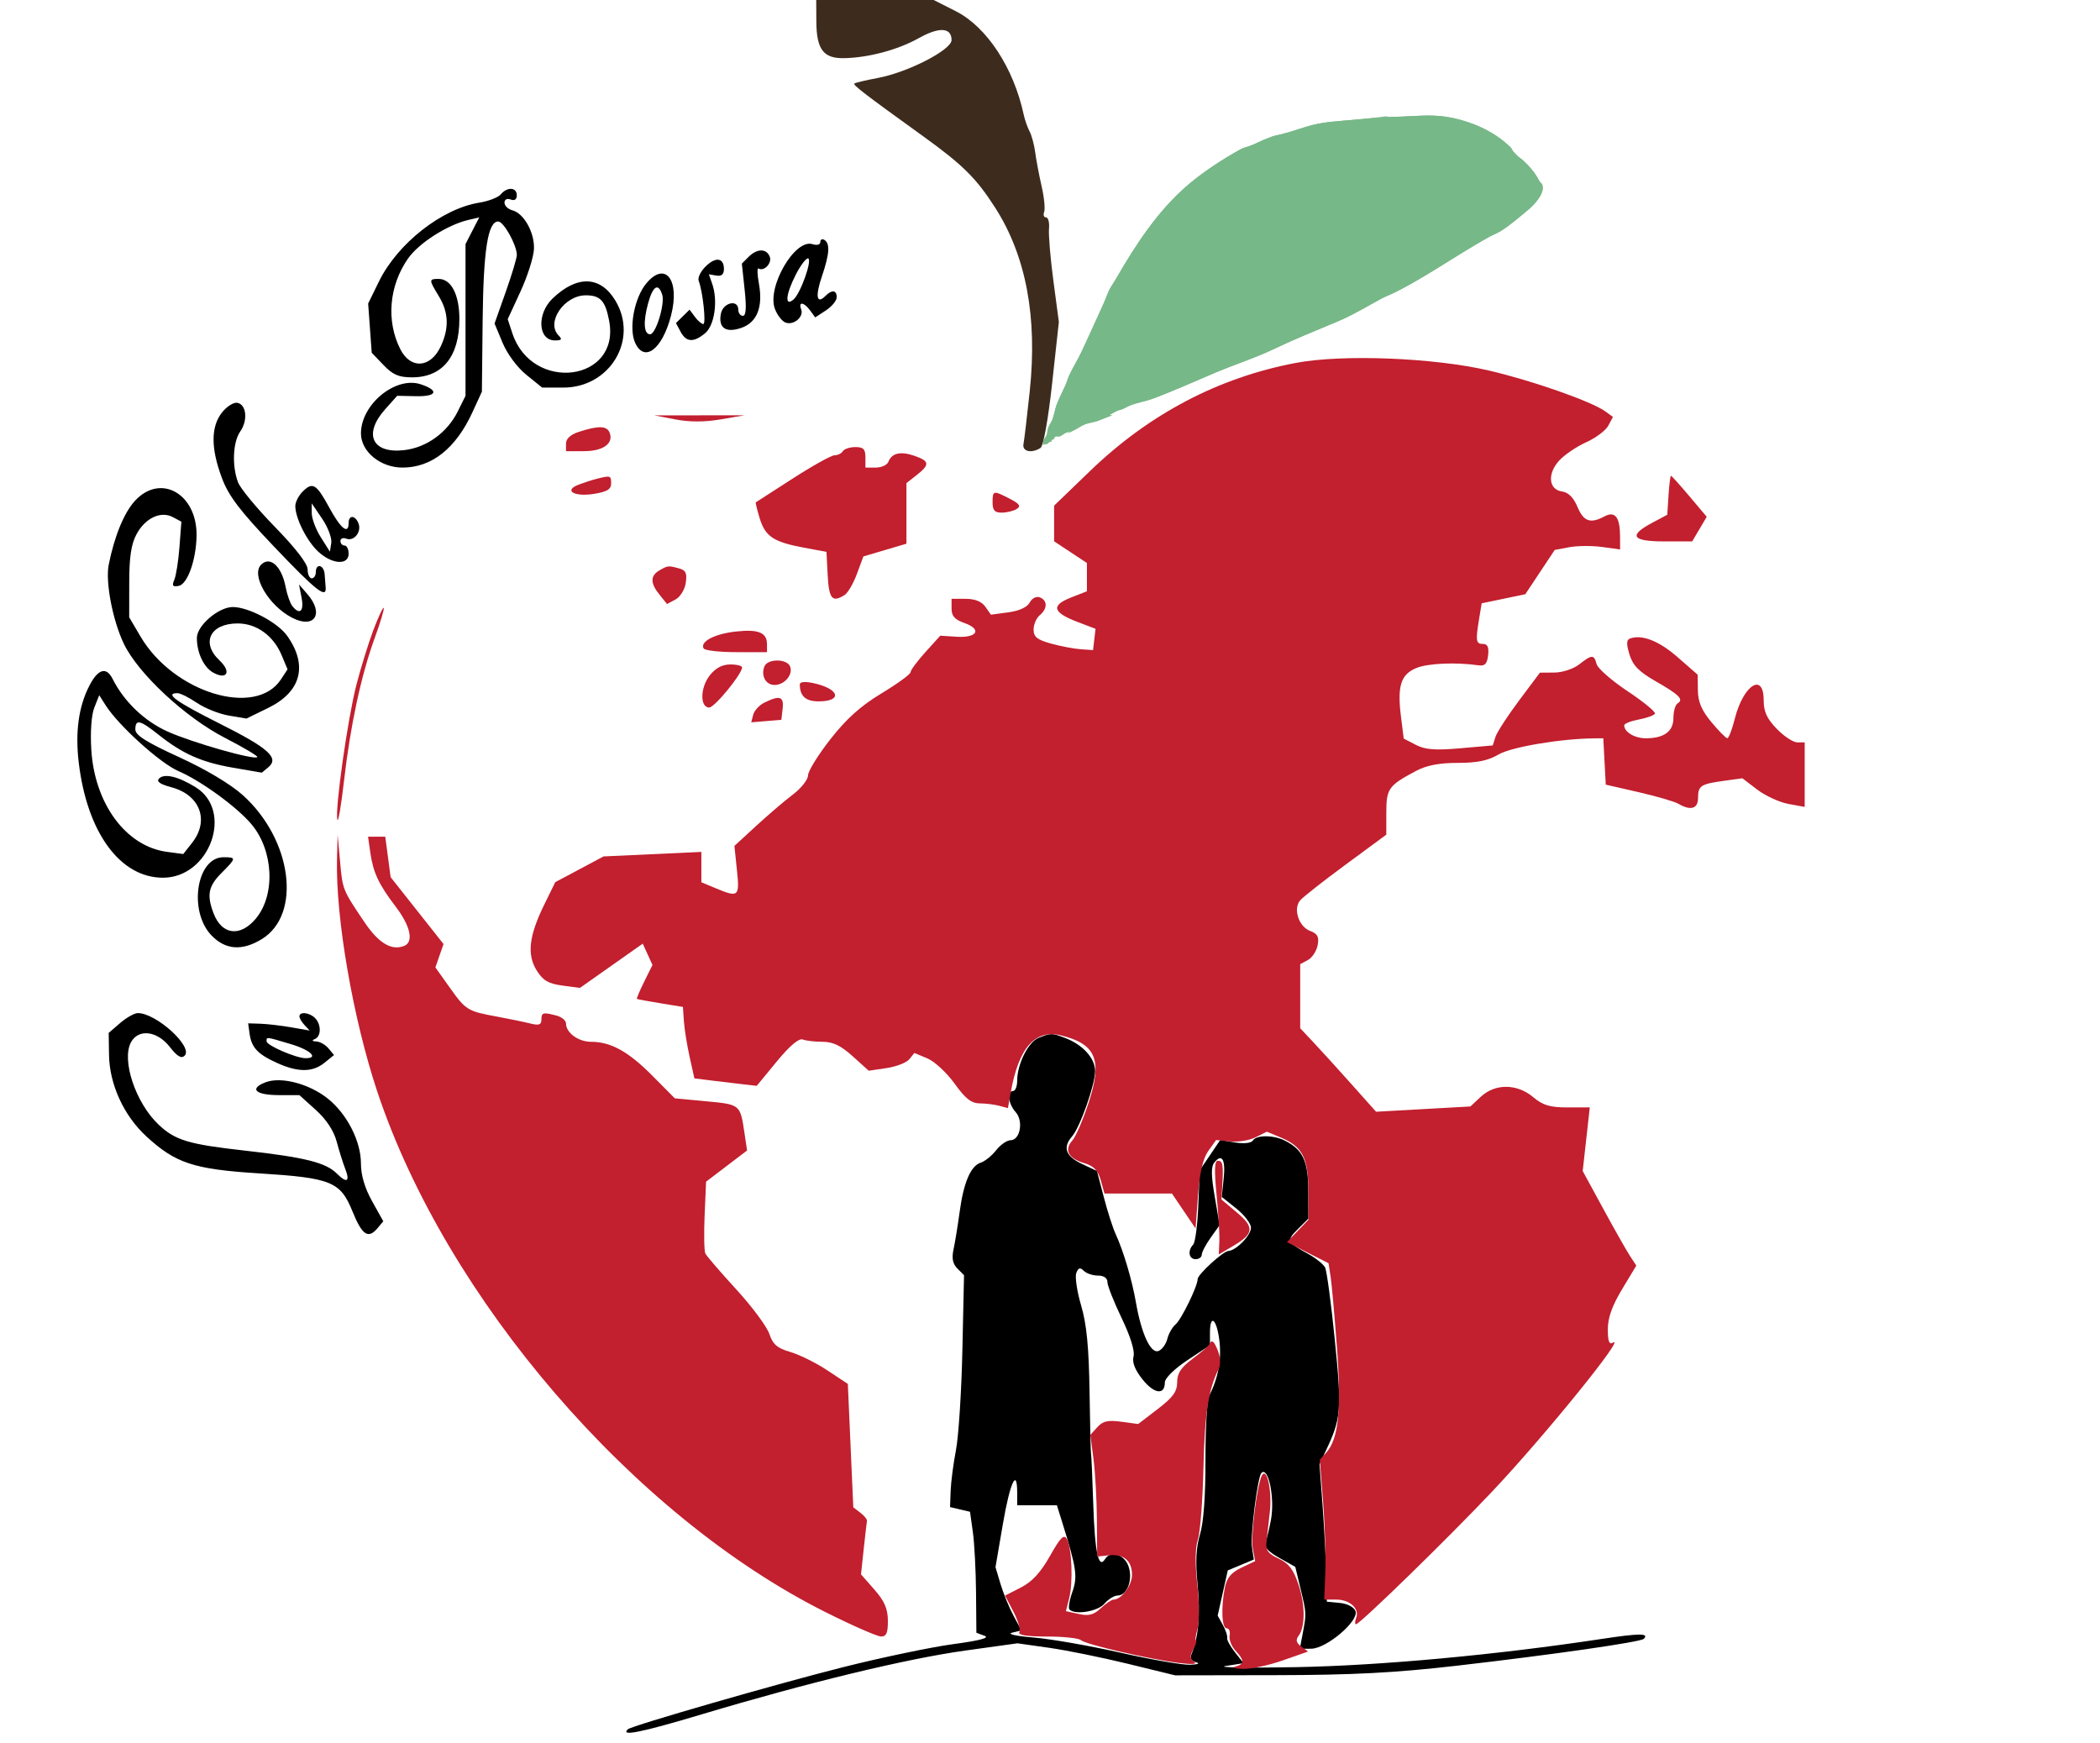<?xml version="1.0" encoding="UTF-8" standalone="no"?>
<svg
   width="512"
   height="425"
   viewBox="0 0 512 425"
   version="1.1"
   id="svg24"
   sodipodi:docname="hero.svg"
   inkscape:version="1.2 (dc2aedaf03, 2022-05-15)"
   xmlns:inkscape="http://www.inkscape.org/namespaces/inkscape"
   xmlns:sodipodi="http://sodipodi.sourceforge.net/DTD/sodipodi-0.dtd"
   xmlns="http://www.w3.org/2000/svg"
   xmlns:svg="http://www.w3.org/2000/svg">
  <defs
     id="defs28" />
  <sodipodi:namedview
     id="namedview26"
     pagecolor="#ffffff"
     bordercolor="#000000"
     borderopacity="0.25"
     inkscape:showpageshadow="2"
     inkscape:pageopacity="0.0"
     inkscape:pagecheckerboard="0"
     inkscape:deskcolor="#d1d1d1"
     showgrid="false"
     inkscape:zoom="0.97529412"
     inkscape:cx="166.61641"
     inkscape:cy="145.5971"
     inkscape:window-width="1920"
     inkscape:window-height="1009"
     inkscape:window-x="1796"
     inkscape:window-y="-8"
     inkscape:window-maximized="1"
     inkscape:current-layer="svg24" />
  <path
     d="M 199.032 5.250 C 199.073 12.021, 200.739 14.254, 205.697 14.182 C 211.650 14.095, 218.939 12.150, 224.029 9.289 C 228.977 6.507, 232 6.687, 232 9.764 C 232 12.156, 221.385 17.623, 214.076 18.996 C 211.093 19.556, 208.493 20.174, 208.298 20.369 C 207.929 20.738, 210.774 22.919, 225 33.171 C 234.770 40.212, 238.030 43.445, 242.663 50.687 C 250.161 62.408, 252.969 77.347, 251.062 95.368 C 250.414 101.490, 249.727 107.287, 249.535 108.250 C 249.171 110.083, 251.480 110.618, 253.689 109.213 C 254.386 108.770, 255.557 102.259, 256.520 93.479 L 258.162 78.500 256.831 68.500 C 256.099 63, 255.614 57.263, 255.754 55.750 C 255.893 54.237, 255.570 53, 255.035 53 C 254.500 53, 254.293 52.401, 254.574 51.669 C 254.854 50.937, 254.578 48.125, 253.958 45.419 C 253.339 42.714, 252.635 38.989, 252.393 37.141 C 252.152 35.294, 251.536 33.001, 251.025 32.046 C 250.513 31.091, 249.863 29.227, 249.579 27.905 C 247.142 16.552, 240.580 6.553, 233.071 2.750 L 227.641 -0 213.321 -0 L 199 0 199.032 5.250"
     stroke="none"
     fill="#3d2c1e"
     fill-rule="evenodd"
     id="path16" />
  <path
     d="M 122.104 47.375 C 121.476 48.132, 119.129 49.043, 116.889 49.402 C 107.745 50.864, 96.932 59.352, 92.392 68.631 L 89.760 74.010 90.194 80.006 L 90.628 86.002 93.501 89.001 C 95.776 91.376, 97.225 92, 100.465 92 C 107.887 92, 112 86.927, 112 77.772 C 112 71.846, 110.010 68, 106.943 68 C 104.533 68, 104.535 68.189, 106.996 72.226 C 109.400 76.169, 109.539 80.062, 107.433 84.500 C 104.937 89.761, 100.096 90.070, 97.597 85.129 C 94.125 78.265, 94.843 69.720, 99.449 63.073 C 102.061 59.305, 109.030 54.834, 114.173 53.627 L 116.847 53 115.173 56.250 L 113.500 59.500 113.500 78 L 113.500 96.500 111.609 100.306 C 109.032 105.496, 103.982 109.135, 98.502 109.753 C 90.710 110.631, 88.504 105.825, 93.919 99.766 L 96.837 96.500 101.451 96.597 C 106.528 96.703, 107.121 95.207, 102.600 93.700 C 96.457 91.652, 88.012 98.572, 88.004 105.661 C 87.998 110.095, 92.739 114, 98.126 114 C 105.247 114, 111.122 109.352, 115.191 100.500 L 117.489 95.500 117.671 78.239 C 117.852 60.973, 118.944 54, 121.464 54 C 122.802 54, 125.992 59.720, 126.010 62.151 C 126.015 62.893, 124.795 66.960, 123.299 71.188 L 120.578 78.876 122.539 83.583 C 123.671 86.300, 126.125 89.604, 128.343 91.395 L 132.186 94.500 137.343 94.500 C 148.760 94.500, 155.775 82.704, 149.996 73.225 C 146.347 67.240, 140.710 67.065, 134.750 72.751 C 130.803 76.516, 131.155 83, 135.307 83 C 136.935 83, 137.133 82.733, 136.200 81.800 C 133.038 78.638, 137.530 72, 142.832 72 C 146.385 72, 147.605 73.343, 148.525 78.267 C 151.291 93.068, 129.722 95.807, 124.922 81.264 L 123.786 77.822 126.919 71.024 C 128.642 67.286, 130.112 62.631, 130.186 60.681 C 130.337 56.658, 127.723 52.002, 124.898 51.263 C 123.854 50.990, 123 50.158, 123 49.415 C 123 48.624, 123.622 48.302, 124.500 48.638 C 125.450 49.003, 126 48.625, 126 47.607 C 126 45.640, 123.660 45.500, 122.104 47.375 M 200 59.008 C 200 59.664, 199.198 59.880, 198.080 59.525 C 193.786 58.163, 186.916 70.018, 188.930 75.315 C 189.502 76.820, 190.657 78.315, 191.498 78.638 C 193.484 79.400, 196.038 77.262, 195.334 75.427 C 194.578 73.457, 196.011 73.633, 197.519 75.694 L 198.758 77.389 201.379 75.671 C 202.820 74.727, 204 73.289, 204 72.477 C 204 70.696, 202.828 70.572, 201.217 72.183 C 199.100 74.300, 198.740 72.212, 200.388 67.376 C 202.243 61.930, 202.419 59.377, 201 58.500 C 200.450 58.160, 200 58.389, 200 59.008 M 182.506 62.636 L 180.870 64.273 181.552 70.636 C 182.025 75.062, 181.893 77, 181.116 77 C 180.502 77, 180 76.325, 180 75.500 C 180 72.888, 176.279 73.759, 175.756 76.494 C 175.091 79.973, 176.968 81.256, 180.779 79.927 C 184.575 78.604, 186.067 74.835, 185.033 69.182 C 184.618 66.912, 184.575 65.237, 184.937 65.461 C 186.252 66.274, 188.276 64.161, 187.677 62.601 C 186.886 60.540, 184.587 60.556, 182.506 62.636 M 171.985 65.015 C 170.808 66.192, 170.069 67.737, 170.342 68.449 C 171.353 71.083, 172.202 79, 171.474 79 C 171.059 79, 170.136 78.213, 169.421 77.250 L 168.122 75.500 166.463 77.133 L 164.805 78.767 165.938 80.883 C 167.316 83.458, 169.089 83.567, 171.907 81.250 C 174.219 79.349, 175.088 73.296, 173.640 69.186 L 172.825 66.872 174.662 67.186 C 175.916 67.400, 176.500 66.891, 176.500 65.583 C 176.500 62.807, 174.451 62.549, 171.985 65.015 M 194.020 66.960 C 191.571 71.760, 191.271 74.850, 193.427 73.060 C 195.201 71.589, 198.216 63, 196.960 63 C 196.454 63, 195.132 64.782, 194.020 66.960 M 157.608 69.054 C 154.666 72.550, 153.245 80.047, 154.853 83.578 C 157.097 88.501, 161.463 85.199, 163.599 76.963 C 165.847 68.299, 162.245 63.544, 157.608 69.054 M 157.980 74.075 C 156.775 78.548, 156.986 81.500, 158.509 81.500 C 159.897 81.500, 162.162 74.085, 161.454 71.856 C 160.501 68.851, 159.155 69.711, 157.980 74.075 M 54.113 100.583 C 51.395 104.039, 51.388 109.289, 54.091 116.514 C 55.740 120.922, 58.435 124.469, 66.841 133.301 C 76.996 143.971, 79.624 146.053, 79.400 143.250 C 79.345 142.563, 79.233 141.100, 79.150 140 C 78.977 137.698, 77 137.239, 77 139.500 C 77 140.325, 76.550 141, 76 141 C 75.450 141, 75 140.018, 75 138.818 C 75 137.442, 72.061 133.626, 67.036 128.477 C 62.655 123.989, 58.605 119.092, 58.036 117.594 C 56.520 113.608, 56.771 107.772, 58.568 105.207 C 60.480 102.477, 60.093 98.633, 57.863 98.209 C 56.963 98.037, 55.275 99.106, 54.113 100.583 M 73.750 119.897 C 72.787 120.871, 72 122.432, 72 123.366 C 72 126.333, 74.805 131.915, 77.595 134.501 C 80.940 137.601, 85 137.875, 85 135 C 85 133.900, 84.550 133, 84 133 C 83.450 133, 83 132.502, 83 131.893 C 83 131.284, 83.642 131.032, 84.427 131.334 C 86.302 132.053, 88.203 129.692, 87.410 127.627 C 86.626 125.584, 85 125.499, 85 127.500 C 85 130.431, 83.088 128.927, 80.313 123.815 C 77.125 117.939, 76.220 117.399, 73.750 119.897 M 32.971 122.031 C 30.284 124.907, 27.906 130.663, 26.507 137.679 C 25.670 141.870, 27.458 151.235, 30.183 156.935 C 33.655 164.199, 45.140 174.897, 54.826 179.889 C 59.406 182.250, 62.968 184.366, 62.742 184.592 C 61.976 185.357, 46.880 181.058, 40.884 178.367 C 35.222 175.826, 30.245 171.070, 27.470 165.549 C 25.938 162.499, 23.926 163.058, 21.818 167.118 C 19.173 172.216, 18.306 178.452, 19.201 185.947 C 21.234 202.981, 29.283 213.987, 39.715 213.996 C 51.151 214.006, 57.042 197.702, 47.689 191.927 C 43.454 189.313, 40.092 188.508, 38.800 189.800 C 38.061 190.539, 38.969 191.184, 41.836 191.956 C 48.802 193.832, 51.105 200.054, 46.841 205.475 L 44.681 208.221 40.675 207.683 C 30.723 206.348, 23.067 195.991, 22.257 182.768 C 21.990 178.421, 22.290 174.294, 23.001 172.500 L 24.192 169.500 25.786 172 C 28.932 176.934, 39.085 186.107, 43.487 187.994 C 48.981 190.350, 57.752 196.728, 61.309 200.955 C 66.715 207.380, 67.205 218.226, 62.351 223.995 C 58.541 228.523, 54.070 227.945, 52.063 222.665 C 50.369 218.210, 50.795 216.051, 54 212.846 C 57.639 209.207, 57.665 209, 54.485 209 C 47.907 209, 45.880 222.134, 51.545 228.047 C 54.948 231.598, 59.003 231.905, 63.810 228.974 C 73.628 222.989, 71.226 204.683, 59.205 193.874 C 56.185 191.159, 50.206 187.591, 43.650 184.592 C 35.680 180.946, 33 179.252, 33 177.860 C 33 175.272, 34.123 175.520, 38.612 179.099 C 44.492 183.787, 49.189 185.867, 56.868 187.184 L 63.838 188.379 65.398 187.085 C 68.158 184.794, 65.508 182.412, 53.510 176.398 C 42.901 171.080, 40.022 169, 43.268 169 C 43.965 169, 46.106 170.067, 48.025 171.371 C 49.944 172.675, 53.444 174.068, 55.802 174.467 L 60.089 175.191 65.431 172.578 C 73.445 168.657, 75.125 162.197, 70.001 155.002 C 67.687 151.752, 60.592 148, 56.761 148 C 53.280 148, 48 152.534, 48 155.524 C 48 159.199, 49.704 162.771, 52.059 164.032 C 55.419 165.830, 56.422 163.745, 53.513 161.012 C 48.933 156.709, 51.244 152, 57.937 152 C 62.555 152, 66.676 154.979, 68.674 159.763 L 70.106 163.189 68.501 165.639 C 62.357 175.015, 42.308 168.886, 34.243 155.166 L 31.500 150.500 31.509 142 C 31.515 135.740, 31.989 132.632, 33.307 130.207 C 35.448 126.265, 39.224 124.514, 42.176 126.094 L 44.221 127.189 43.757 133.344 C 43.502 136.730, 42.937 140.333, 42.501 141.351 C 41.872 142.821, 42.093 143.129, 43.574 142.843 C 45.711 142.432, 47.804 136.588, 47.923 130.700 C 48.130 120.480, 39.237 115.323, 32.971 122.031 M 76.004 125.110 C 76.006 126.425, 77.003 129.075, 78.220 131 L 80.432 134.500 80.770 132.373 C 80.955 131.203, 79.958 128.553, 78.553 126.484 L 76 122.721 76.004 125.110 M 63.667 137.667 C 61.130 140.203, 65.463 147.637, 71.209 150.608 C 76.658 153.426, 79.112 149.657, 74.952 144.861 L 72.904 142.500 73.531 145.750 C 74.171 149.064, 73.063 150.042, 71.263 147.750 C 70.723 147.063, 69.990 144.968, 69.635 143.095 C 68.678 138.060, 65.848 135.485, 63.667 137.667 M 29.306 249.415 L 26.500 251.830 26.579 257.165 C 26.685 264.375, 30.163 271.973, 35.688 277.066 C 42.792 283.615, 47.259 285.083, 63.090 286.074 C 80.812 287.184, 82.983 288.068, 85.951 295.380 C 88.312 301.196, 89.793 302.159, 92.101 299.378 L 93.447 297.756 90.724 292.877 C 88.926 289.657, 88 286.523, 88 283.657 C 88 278.255, 84.619 271.619, 79.961 267.878 C 75.399 264.214, 68.470 262.405, 64.690 263.892 C 60.658 265.477, 62.307 267, 68.056 267 L 72.994 267 76.990 270.610 C 79.588 272.957, 81.373 275.668, 82.093 278.360 C 82.702 280.637, 83.623 283.571, 84.138 284.879 C 85.403 288.091, 84.597 288.597, 82.136 286.136 C 79.440 283.440, 74.341 282.166, 59.692 280.529 C 45.938 278.992, 42.713 278.019, 38.658 274.186 C 33.075 268.908, 29.586 258.511, 31.929 254.133 C 33.730 250.767, 38.309 251.302, 41.389 255.238 C 43.225 257.583, 44.225 258.175, 45.018 257.382 C 47.158 255.242, 38.098 247, 33.605 247 C 32.784 247, 30.849 248.087, 29.306 249.415 M 73 247.800 C 73 248.240, 73.563 249.198, 74.250 249.928 L 75.500 251.256 71 250.473 C 68.525 250.043, 65.150 249.648, 63.500 249.595 L 60.500 249.500 60.848 252 C 61.322 255.412, 62.801 256.999, 67.500 259.137 C 72.648 261.478, 76.196 261.471, 79.107 259.115 L 81.435 257.229 80.095 255.615 C 79.358 254.727, 78.023 253.964, 77.128 253.921 C 76.091 253.871, 75.954 253.659, 76.750 253.338 C 78.338 252.697, 78.367 249.767, 76.800 248.200 C 75.444 246.844, 73 246.586, 73 247.800 M 253.206 253.048 C 250.700 254.053, 248 259.458, 248 263.468 C 248 264.861, 247.550 266, 247 266 C 245.444 266, 245.823 269.147, 247.619 271.131 C 249.582 273.300, 248.731 278, 246.375 278 C 245.502 278, 243.924 279.098, 242.868 280.441 C 241.812 281.783, 240.128 283.142, 239.126 283.460 C 236.671 284.239, 234.943 288.272, 233.965 295.500 C 233.519 298.800, 232.853 302.889, 232.485 304.586 C 232.008 306.784, 232.279 308.137, 233.427 309.284 L 235.038 310.895 234.638 329.198 C 234.417 339.264, 233.717 350.200, 233.080 353.500 C 232.444 356.800, 231.857 361.287, 231.777 363.470 L 231.630 367.440 234.065 368.013 L 236.500 368.585 237.193 373.542 C 237.574 376.269, 237.922 382.906, 237.968 388.292 L 238.051 398.083 240.051 398.823 C 241.392 399.319, 238.868 399.991, 232.403 400.858 C 227.096 401.571, 215.046 404.089, 205.627 406.455 C 189.527 410.500, 153.998 420.745, 153.083 421.607 C 151.142 423.438, 156.369 422.381, 171.157 417.952 C 196.862 410.253, 220.943 404.426, 235.315 402.427 L 248.065 400.654 255.782 401.748 C 260.027 402.350, 268.675 404.107, 275 405.652 L 286.500 408.462 311 408.421 C 329.704 408.390, 340.113 407.850, 355 406.138 C 378.422 403.445, 399.984 400.350, 400.765 399.568 C 402.155 398.179, 399.759 398.185, 390.459 399.596 C 364.877 403.477, 336.611 406.085, 316 406.466 C 304.175 406.684, 296.457 406.556, 298.850 406.182 L 303.200 405.500 301.078 402.815 C 299.911 401.338, 299.062 399.763, 299.191 399.315 C 299.320 398.867, 298.852 397.466, 298.152 396.202 L 296.878 393.904 298.111 388.393 L 299.344 382.883 302.516 381.558 L 305.688 380.233 305.248 377.237 C 304.820 374.317, 306.627 360.039, 307.541 359.125 C 309.241 357.426, 310.847 365.243, 309.879 370.500 C 309.474 372.700, 308.872 375.197, 308.541 376.049 C 308.123 377.128, 309.135 378.269, 311.873 379.808 L 315.805 382.018 317.066 387.259 C 318.539 393.383, 318.538 393.370, 317.617 398.250 L 316.909 402 319.705 401.970 C 323.449 401.930, 331.387 395.172, 330.476 392.799 C 330.101 391.822, 328.500 390.985, 326.665 390.807 L 323.500 390.500 323.332 383.500 C 323.240 379.650, 322.836 372.105, 322.434 366.732 L 321.704 356.965 323.240 353.732 C 326.992 345.837, 327.158 343.823, 325.454 326.809 C 324.555 317.839, 323.485 309.842, 323.076 309.039 C 322.666 308.235, 320.794 306.731, 318.915 305.697 C 313.797 302.879, 313.626 302.465, 316.423 299.668 L 319 297.091 318.978 290.295 C 318.954 283.108, 317.669 280.343, 313.316 278.117 C 310.545 276.700, 306.319 276.675, 305.456 278.071 C 305.065 278.704, 303.307 278.897, 301.147 278.543 L 297.500 277.945 295 281.648 L 292.500 285.351 292.158 293.925 C 291.970 298.641, 291.408 302.927, 290.908 303.450 C 289.494 304.929, 289.839 307, 291.500 307 C 292.325 307, 293 306.507, 293 305.904 C 293 305.302, 293.980 303.433, 295.177 301.751 L 297.355 298.693 296.159 291.721 C 295.268 286.526, 295.252 284.402, 296.095 283.386 C 297.953 281.146, 298.831 282.717, 298.342 287.408 L 297.882 291.821 301.441 294.660 C 303.398 296.222, 305 298.328, 305 299.340 C 305 301.174, 301.399 304.877, 299.500 304.996 C 298.173 305.079, 292 310.728, 292 311.859 C 292 313.567, 288.010 321.747, 286.610 322.909 C 285.832 323.554, 284.931 325.139, 284.607 326.431 C 284.283 327.722, 283.314 329.049, 282.453 329.380 C 280.564 330.104, 278.283 325.210, 276.960 317.597 C 275.991 312.021, 273.907 304.994, 271.993 300.849 C 271.320 299.390, 270.022 295.340, 269.110 291.849 L 267.452 285.500 263.726 283.742 C 259.809 281.894, 259.051 279.750, 261.371 277.079 C 263.331 274.821, 267 264.431, 267 261.137 C 267 258.015, 263.995 254.700, 259.685 253.067 C 256.417 251.829, 256.244 251.828, 253.206 253.048 M 65 253.891 C 65 254.886, 72.215 258, 74.520 258 C 77.833 258, 75.672 255.980, 70.818 254.539 C 64.724 252.729, 65 252.760, 65 253.891 M 262.411 310.370 C 262.052 311.308, 262.582 314.870, 263.589 318.287 C 264.942 322.876, 265.479 328.422, 265.644 339.500 C 265.767 347.750, 265.930 354.500, 266.006 354.500 C 266.082 354.500, 266.330 360.095, 266.556 366.934 C 266.941 378.577, 267.843 382.681, 269.446 380.087 C 270.746 377.984, 274.025 378.935, 275.084 381.722 C 276.310 384.946, 274.878 389, 272.512 389 C 271.669 389, 270.210 389.900, 269.268 391 C 267.652 392.888, 262.134 393.800, 260.743 392.410 C 260.418 392.085, 260.732 390.172, 261.440 388.160 C 262.771 384.378, 262.487 382.401, 259.009 371.250 L 257.683 367 252.842 367 L 248 367 248 364 C 248 357.654, 246.246 361.452, 244.516 371.543 L 242.709 382.085 243.948 386.221 C 244.629 388.495, 246.050 391.963, 247.105 393.928 L 249.022 397.500 246.761 398.066 C 245.464 398.391, 247.698 398.894, 252 399.244 C 256.125 399.581, 265.633 401.238, 273.128 402.928 C 280.624 404.618, 288.274 405.948, 290.128 405.884 C 291.983 405.820, 292.679 405.556, 291.677 405.297 C 290.424 404.973, 290.072 404.305, 290.552 403.163 C 292.197 399.248, 292.684 393.486, 291.979 386.282 C 291.437 380.754, 291.608 377.297, 292.582 374.060 C 293.451 371.173, 293.927 364.616, 293.903 355.867 C 293.882 348.344, 294.285 341.358, 294.799 340.344 C 297.017 335.960, 297.848 331.510, 297.304 326.920 C 296.670 321.562, 295 320.164, 295 324.990 L 295 327.980 289.500 331.631 C 286.317 333.745, 284 336.021, 284 337.035 C 284 340.205, 281.395 339.868, 278.574 336.333 C 276.708 333.995, 275.987 332.158, 276.366 330.710 C 276.716 329.371, 275.621 325.844, 273.464 321.358 C 271.559 317.397, 270 313.446, 270 312.578 C 270 311.598, 269.128 311, 267.700 311 C 266.435 311, 264.875 310.475, 264.233 309.833 C 263.343 308.943, 262.910 309.071, 262.411 310.370"
     stroke="none"
     fill="#000000"
     fill-rule="evenodd"
     id="path18" />
  <path
     d="M 315.894 88.487 C 297.032 92.074, 280.197 100.923, 265.757 114.844 L 257 123.285 257 127.628 L 257 131.972 261 134.619 L 265 137.266 265 140.713 L 265 144.161 261.078 145.702 C 256.200 147.618, 256.650 149.319, 262.640 151.606 L 267.103 153.311 266.801 155.905 L 266.500 158.500 263.500 158.293 C 261.850 158.180, 258.587 157.559, 256.250 156.913 C 252.859 155.977, 252 155.286, 252 153.492 C 252 152.256, 252.675 150.685, 253.500 150 C 255.416 148.410, 255.423 146.376, 253.515 145.644 C 252.662 145.317, 251.615 145.851, 251.053 146.900 C 250.440 148.046, 248.495 148.939, 245.835 149.295 L 241.593 149.864 240.240 147.932 C 239.348 146.659, 237.713 146, 235.443 146 L 232 146 232 148.402 C 232 150.188, 232.793 151.081, 235.090 151.882 C 239.470 153.408, 238.299 155.564, 233.263 155.245 L 229.241 154.991 225.621 158.998 C 223.629 161.202, 222 163.403, 222 163.888 C 222 164.373, 218.822 166.691, 214.938 169.037 C 209.837 172.120, 206.366 175.234, 202.438 180.254 C 199.447 184.077, 197 188.039, 197 189.060 C 197 190.080, 195.345 192.171, 193.322 193.707 C 191.300 195.243, 187.262 198.691, 184.350 201.369 L 179.056 206.238 179.670 212.119 C 180.354 218.657, 180.076 218.894, 174.468 216.551 L 171 215.102 171 211.404 L 171 207.706 159.073 208.255 L 147.146 208.805 141.263 211.941 L 135.379 215.077 132.702 220.535 C 128.958 228.170, 128.431 232.739, 130.850 236.604 C 132.390 239.064, 133.687 239.829, 137.092 240.286 L 141.391 240.862 149.050 235.465 L 156.709 230.067 157.894 232.666 L 159.078 235.265 157.068 239.328 C 155.962 241.563, 155.157 243.461, 155.279 243.547 C 155.400 243.632, 157.975 244.107, 161 244.601 L 166.500 245.500 166.743 249 C 166.877 250.925, 167.507 254.845, 168.144 257.711 L 169.301 262.923 173.900 263.492 C 176.430 263.805, 179.850 264.214, 181.500 264.400 L 184.500 264.739 189.378 258.811 C 192.526 254.986, 194.771 253.082, 195.710 253.442 C 196.509 253.749, 198.700 254, 200.579 254 C 203.083 254, 205.036 254.942, 207.899 257.528 L 211.803 261.055 216.152 260.409 C 218.543 260.053, 221.045 259.079, 221.711 258.244 L 222.922 256.725 226.087 258.036 C 227.828 258.757, 230.813 261.519, 232.720 264.174 C 235.359 267.847, 236.822 269.003, 238.844 269.014 C 240.305 269.021, 242.455 269.284, 243.623 269.597 L 245.746 270.167 246.428 266.333 C 248.371 255.404, 252.371 250.891, 258.731 252.454 C 267.217 254.541, 268.822 258.419, 265.461 268.717 C 264.083 272.938, 262.280 277.139, 261.454 278.051 C 259.388 280.334, 260.453 282.423, 264.257 283.552 C 266.657 284.264, 267.681 285.309, 268.371 287.750 L 269.289 291 277.512 291 L 285.734 291 288.611 295.250 L 291.487 299.500 292.098 291.381 C 292.519 285.779, 293.296 282.439, 294.604 280.604 L 296.500 277.946 299.952 278.296 C 301.850 278.488, 304.633 278.032, 306.136 277.282 L 308.869 275.919 312.304 277.354 C 317.555 279.548, 319 282.367, 319 290.418 L 319 297.391 316.385 300.120 L 313.770 302.850 318.838 305.418 L 323.907 307.986 324.413 311.243 C 324.691 313.034, 325.393 320.893, 325.973 328.706 C 327.090 343.750, 326.355 350.846, 323.332 354.186 L 321.777 355.904 322.585 366.202 C 323.029 371.866, 323.273 379.538, 323.126 383.250 L 322.859 390 325.807 390 C 329.130 390, 331.516 392.214, 330.643 394.487 C 330.324 395.319, 330.308 396, 330.608 396 C 331.551 396, 353.040 375.052, 363.915 363.532 C 376.634 350.058, 396.814 325.143, 393.197 327.378 C 392.344 327.906, 392 326.966, 392 324.109 C 392 321.307, 393.045 318.365, 395.473 314.334 L 398.947 308.568 397.420 306.237 C 396.580 304.955, 393.639 299.765, 390.885 294.703 L 385.877 285.500 386.741 277.750 L 387.604 270 382.196 270 C 377.887 270, 376.185 269.492, 373.818 267.500 C 369.877 264.184, 364.537 264.135, 361.055 267.383 L 358.500 269.765 347 270.409 L 335.500 271.053 329.500 264.327 C 326.200 260.628, 322.038 256.047, 320.250 254.147 L 317 250.693 317 242.882 L 317 235.070 318.878 234.065 C 319.910 233.513, 320.979 231.889, 321.253 230.458 C 321.646 228.403, 321.256 227.668, 319.403 226.963 C 316.656 225.919, 315.242 221.618, 316.964 219.543 C 317.617 218.757, 322.615 214.825, 328.072 210.806 L 337.992 203.500 337.996 198.110 C 338 192.269, 338.515 191.546, 345.210 187.977 C 347.809 186.592, 350.862 186, 355.403 186 C 360.146 186, 362.820 185.449, 365.366 183.946 C 368.449 182.128, 380.592 180.083, 388.700 180.018 L 390.900 180 391.200 185.653 L 391.500 191.306 399.500 193.137 C 403.900 194.145, 408.281 195.426, 409.236 195.984 C 412.206 197.721, 414 197.184, 414 194.559 C 414 191.571, 414.637 191.149, 420.323 190.369 L 424.811 189.754 428.432 192.516 C 430.424 194.035, 433.842 195.605, 436.027 196.005 L 440 196.731 440 188.866 L 440 181 438.196 181 C 437.204 181, 434.954 179.516, 433.196 177.702 C 430.771 175.200, 430 173.512, 430 170.702 C 430 163.799, 425.027 167.010, 422.956 175.250 C 422.300 177.863, 421.478 179.992, 421.131 179.982 C 420.784 179.972, 419.038 178.202, 417.250 176.049 C 414.870 173.183, 413.988 171.112, 413.955 168.317 L 413.910 164.500 408.973 160.184 C 404.444 156.225, 400.250 154.604, 397.363 155.697 C 396.531 156.012, 396.512 157.057, 397.289 159.591 C 398.105 162.248, 399.588 163.762, 403.655 166.089 C 409.444 169.401, 410.567 170.532, 409.016 171.490 C 408.457 171.835, 408 173.426, 408 175.024 C 408 178.318, 405.723 180, 401.266 180 C 398.541 180, 396 178.478, 396 176.845 C 396 176.430, 397.580 175.794, 399.511 175.432 C 401.442 175.070, 403.232 174.434, 403.489 174.018 C 403.745 173.603, 400.763 171.141, 396.862 168.547 C 392.960 165.953, 389.543 162.968, 389.268 161.915 C 388.646 159.538, 388.135 159.548, 385 162 C 383.617 163.082, 380.925 163.965, 378.974 163.978 L 375.448 164 370.352 170.810 C 367.549 174.556, 364.960 178.549, 364.600 179.684 L 363.946 181.746 356.044 182.436 C 349.878 182.974, 347.494 182.790, 345.191 181.599 L 342.240 180.072 341.565 174.677 C 340.637 167.250, 341.530 164.437, 345.312 162.871 C 348.114 161.710, 354.948 161.414, 360.500 162.212 C 362.027 162.432, 362.575 161.850, 362.816 159.750 C 363.042 157.786, 362.685 157, 361.566 157 C 359.842 157, 359.731 156.261, 360.635 150.795 L 361.247 147.091 366.565 145.986 L 371.884 144.882 375.469 139.481 L 379.053 134.081 382.603 133.415 C 384.555 133.049, 388.143 133.022, 390.576 133.355 L 395 133.962 394.985 130.731 C 394.963 126.064, 393.756 124.525, 391.193 125.897 C 387.747 127.741, 386.094 127.160, 384.598 123.581 C 383.646 121.302, 382.391 120.051, 380.835 119.831 C 377.546 119.365, 377.204 115.491, 380.168 112.266 C 381.450 110.870, 384.407 108.871, 386.737 107.823 C 389.067 106.775, 391.486 104.960, 392.113 103.788 L 393.253 101.658 391.433 100.327 C 388.111 97.898, 373.648 92.817, 363 90.337 C 349.532 87.202, 327.258 86.327, 315.894 88.487 M 164.664 102.258 C 168.093 102.918, 171.788 102.917, 175.664 102.255 L 181.500 101.257 170.500 101.260 L 159.500 101.263 164.664 102.258 M 141.250 105.247 C 139.126 105.928, 138 106.932, 138 108.145 L 138 110 142.378 110 C 147.039 110, 149.648 108.131, 148.643 105.513 C 147.987 103.803, 145.976 103.731, 141.250 105.247 M 205.500 110 C 205.160 110.550, 204.249 111, 203.475 111 C 202.702 111, 198.116 113.550, 193.284 116.667 C 188.453 119.783, 184.402 122.394, 184.282 122.467 C 184.163 122.541, 184.585 124.296, 185.220 126.366 C 186.584 130.811, 188.593 132.145, 196 133.525 L 201.500 134.550 201.800 140.275 C 202.101 146.028, 202.915 146.972, 205.929 145.065 C 206.715 144.568, 208.065 142.248, 208.929 139.911 L 210.500 135.660 215.750 134.111 L 221 132.562 221 125.175 L 221 117.788 223.500 115.821 C 226.747 113.267, 226.652 112.423, 222.972 111.140 C 219.589 109.961, 217.425 110.449, 216.609 112.577 C 216.308 113.360, 214.924 114, 213.531 114 L 211 114 211 111.500 C 211 109.516, 210.496 109, 208.559 109 C 207.216 109, 205.840 109.450, 205.500 110 M 145.500 116.737 C 144.400 117.014, 142.414 117.654, 141.087 118.158 C 137.312 119.592, 139.970 121.188, 144.838 120.410 C 148.002 119.904, 149 119.295, 149 117.872 C 149 115.938, 148.854 115.890, 145.500 116.737 M 406.805 120.750 L 406.500 125.500 402.753 127.500 C 396.948 130.598, 397.893 132, 405.784 132 L 412.569 132 414.342 128.998 L 416.116 125.996 411.901 120.998 C 409.583 118.249, 407.557 116, 407.398 116 C 407.239 116, 406.972 118.138, 406.805 120.750 M 242 122.500 C 242 124.430, 242.513 124.997, 244.250 124.985 C 245.488 124.976, 247.128 124.572, 247.896 124.086 C 248.973 123.403, 248.585 122.837, 246.195 121.601 C 242.164 119.517, 242 119.552, 242 122.500 M 160.750 139.080 C 158.512 140.384, 158.532 142.201, 160.817 145.022 L 162.634 147.266 164.699 146.161 C 165.848 145.546, 166.958 143.742, 167.199 142.096 C 167.544 139.748, 167.207 139.023, 165.567 138.582 C 162.901 137.867, 162.819 137.875, 160.750 139.080 M 91.005 153.681 C 89.800 156.881, 87.947 162.872, 86.886 166.993 C 84.773 175.204, 81.667 197.144, 82.240 199.820 C 82.438 200.744, 83.166 196.550, 83.859 190.500 C 85.421 176.866, 88.046 164.637, 91.366 155.537 C 92.763 151.707, 93.747 148.413, 93.551 148.218 C 93.355 148.022, 92.210 150.481, 91.005 153.681 M 179.386 153.974 C 174.227 154.535, 170.559 156.477, 171.570 158.113 C 171.871 158.601, 175.466 159, 179.559 159 L 187 159 187 157.122 C 187 154.215, 184.952 153.369, 179.386 153.974 M 186.362 162.500 C 185.486 164.781, 186.711 167, 188.846 167 C 191.272 167, 193.400 164.485, 192.643 162.513 C 191.892 160.556, 187.111 160.546, 186.362 162.500 M 173.025 164.695 C 170.697 167.655, 170.629 172.500, 172.916 172.500 C 174.208 172.500, 180.778 164.511, 180.934 162.750 C 180.970 162.338, 179.683 162, 178.073 162 C 176.084 162, 174.465 162.865, 173.025 164.695 M 195 166.839 C 195 169.700, 196.421 171, 199.548 171 C 205.563 171, 204.664 167.907, 198.250 166.536 C 196.291 166.117, 195 166.237, 195 166.839 M 186.312 171.333 C 185.108 171.932, 183.906 173.252, 183.641 174.266 L 183.158 176.111 186.829 175.806 L 190.500 175.500 190.816 172.750 C 191.158 169.782, 190.101 169.450, 186.312 171.333 M 82.166 209.500 C 81.811 223.762, 86.079 248.403, 91.970 266.099 C 108.783 316.613, 154.406 369.595, 201.304 393.071 C 207.818 396.332, 213.902 399, 214.824 398.999 C 216.107 398.999, 216.494 398.093, 216.474 395.136 C 216.454 392.223, 215.644 390.359, 213.183 387.556 L 209.919 383.838 210.582 377.669 C 210.946 374.276, 211.302 371.194, 211.372 370.821 C 211.442 370.447, 210.722 369.547, 209.771 368.821 L 208.041 367.500 207.376 352.455 L 206.711 337.411 201.706 334.098 C 198.953 332.277, 194.892 330.263, 192.683 329.623 C 189.491 328.699, 188.440 327.792, 187.571 325.211 C 186.969 323.424, 183.332 318.533, 179.489 314.342 C 175.645 310.151, 172.261 306.222, 171.969 305.611 C 171.677 305, 171.598 300.810, 171.794 296.301 L 172.149 288.101 177.146 284.301 L 182.142 280.500 181.491 276.122 C 180.472 269.276, 180.476 269.280, 172.199 268.504 L 164.526 267.785 159.029 262.244 C 153.191 256.358, 148.921 254, 144.104 254 C 141.015 254, 138 251.799, 138 249.545 C 138 248.824, 136.988 247.962, 135.750 247.630 C 132.414 246.736, 132 246.844, 132 248.608 C 132 249.860, 131.396 250.065, 129.275 249.533 C 127.776 249.157, 124.063 248.391, 121.025 247.830 C 113.942 246.525, 113.565 246.288, 109.533 240.617 L 106.152 235.862 107.145 233.015 L 108.137 230.167 101.688 222.011 L 95.238 213.855 94.585 208.927 L 93.931 204 91.834 204 L 89.737 204 90.267 207.750 C 90.968 212.706, 92.306 215.580, 96.438 221 C 100.107 225.814, 100.938 229.703, 98.498 230.639 C 95.410 231.824, 92.288 229.933, 88.820 224.777 C 83.499 216.868, 83.544 216.982, 82.907 210 L 82.315 203.500 82.166 209.500 M 296.608 291.250 C 297.057 295.788, 297.363 300.927, 297.289 302.671 L 297.153 305.842 300.666 303.769 C 305.729 300.782, 305.896 299.252, 301.557 295.609 L 297.807 292.461 298.005 288.980 C 298.293 283.907, 298.125 283, 296.896 283 C 296.114 283, 296.030 285.405, 296.608 291.250 M 294.833 327.750 C 294.650 328.163, 292.813 329.760, 290.750 331.301 C 287.921 333.414, 287 334.815, 287 337.005 C 287 339.291, 285.990 340.682, 282.250 343.548 L 277.500 347.187 273.372 346.630 C 270.127 346.191, 268.881 346.474, 267.540 347.955 L 265.836 349.839 266.601 355.669 C 267.022 358.876, 267.397 365.550, 267.433 370.500 L 267.500 379.500 270.336 379.199 C 273.968 378.813, 276 380.524, 276 383.967 C 276 386.521, 273.397 390, 271.486 390 C 271.014 390, 269.624 390.944, 268.396 392.097 C 266.661 393.727, 265.464 394.041, 263.023 393.505 L 259.882 392.815 260.679 389.658 C 261.656 385.788, 261.327 377.406, 260.113 375.237 C 259.400 373.964, 258.566 374.799, 255.992 379.360 C 253.710 383.403, 251.632 385.657, 248.903 387.049 L 245.042 389.019 247.103 392.973 C 248.236 395.147, 248.875 397.393, 248.523 397.963 C 248.103 398.643, 250.415 399, 255.241 399 C 259.288 399, 263.027 399.400, 263.550 399.890 C 264.650 400.920, 280.167 404.523, 287.500 405.450 C 290.642 405.847, 291.997 405.743, 291.147 405.168 C 290.092 404.456, 290.045 403.785, 290.932 402.127 C 291.558 400.957, 291.861 400, 291.605 400 C 291.349 400, 291.514 398.696, 291.971 397.102 C 292.428 395.508, 292.403 390.670, 291.914 386.352 C 291.336 381.242, 291.386 377.402, 292.056 375.354 C 292.623 373.624, 293.234 365.717, 293.414 357.782 C 293.711 344.701, 294.637 338.693, 297.111 333.783 C 297.612 332.788, 297.571 331.001, 297.013 329.533 C 296.024 326.932, 295.417 326.436, 294.833 327.750 M 307.711 359.658 C 306.519 361.588, 304.882 374.531, 305.448 377.560 L 306.019 380.620 302.651 382.226 C 300.188 383.401, 299.111 384.694, 298.642 387.041 C 297.659 391.955, 297.878 397, 299.073 397 C 299.664 397, 299.988 397.788, 299.795 398.750 C 299.601 399.712, 300.243 401.372, 301.221 402.439 C 303.455 404.873, 303.462 405.733, 301.250 406.311 C 300.288 406.562, 301.075 406.825, 303 406.894 C 304.925 406.963, 309.294 406.039, 312.708 404.840 L 318.917 402.660 317.246 401.438 C 316.046 400.560, 315.861 399.834, 316.590 398.858 C 318.266 396.614, 318.251 391.267, 316.555 386.239 C 315.338 382.630, 314.187 381.142, 311.729 380 C 309.189 378.820, 308.558 377.966, 308.773 376 C 308.923 374.625, 309.298 371.250, 309.606 368.500 C 310.159 363.559, 308.908 357.721, 307.711 359.658"
     stroke="none"
     fill="#c21f2f"
     fill-rule="evenodd"
     id="path22" />
  <path
     style="mix-blend-mode:overlay;fill:#77b888;fill-opacity:1;fill-rule:evenodd;stroke:#000000;stroke-width:0;stroke-dasharray:none;stroke-opacity:1;paint-order:markers stroke fill"
     d="m 254.282,108.429 c 0.085,-0.427 0.103,-0.874 0.256,-1.282 0.108,-0.288 0.375,-0.493 0.513,-0.769 0.384,-0.767 0.22,-1.173 0.513,-2.051 0.242,-0.725 0.742,-1.341 1.025,-2.051 0.469,-1.173 0.587,-2.421 1.025,-3.589 0.66,-1.76 1.567,-3.399 2.307,-5.127 0.288,-0.671 0.46,-1.389 0.769,-2.051 0.932,-1.997 2.136,-3.891 3.076,-5.896 1.833,-3.91 3.597,-7.863 5.383,-11.791 0.46,-1.011 0.785,-2.082 1.282,-3.076 0.446,-0.891 1.039,-1.701 1.538,-2.563 4.917,-8.493 10.361,-16.942 17.943,-23.326 3.767,-3.172 8.317,-6.114 12.56,-8.459 0.875,-0.484 1.894,-0.647 2.82,-1.025 0.956,-0.391 1.864,-0.891 2.82,-1.282 3.517,-1.439 2.163,-0.728 5.896,-1.794 1.975,-0.564 3.906,-1.283 5.896,-1.794 3.253,-0.836 6.677,-0.98 9.997,-1.282 18.17,-1.652 0.075,-0.383 11.279,-0.769 3.767,-0.13 7.51,-0.558 11.279,0 4.94,0.732 10.518,2.905 14.355,6.152 3.004,2.542 0.671,0.927 3.076,3.332 0.387,0.387 0.875,0.659 1.282,1.025 1.669,1.502 3.132,3.187 4.101,5.127 0.216,0.432 0.593,0.496 0.769,1.025 0.695,2.086 -2.18,5 -3.589,6.152 -2.137,1.749 -4.306,3.685 -6.665,5.127 -0.815,0.498 -1.726,0.821 -2.563,1.282 -4.619,2.54 -9.084,5.462 -13.586,8.203 -3.112,1.894 -6.22,3.751 -9.484,5.383 -1.094,0.547 -2.252,0.964 -3.332,1.538 -3.48,1.849 -6.636,3.833 -10.253,5.383 -3.838,1.645 -7.712,3.184 -11.535,4.87 -2.659,1.173 -5.256,2.488 -7.946,3.589 -3.482,1.425 -7.038,2.639 -10.51,4.101 -5.124,2.158 -10.167,4.453 -15.38,6.408 -1.93,0.724 -3.998,1.004 -5.896,1.794 -0.529,0.22 -1.009,0.549 -1.538,0.769 -0.499,0.208 -1.055,0.271 -1.538,0.513 -4.8,2.4 3.05,-0.574 -4.358,2.307 -1.159,0.451 -2.449,0.527 -3.589,1.025 -0.806,0.353 -1.52,0.888 -2.307,1.282 -4.162,2.081 1.12,-0.7 -2.307,0.769 -0.226,0.097 -0.928,0.698 -1.282,0.769 -0.578,0.116 -0.825,-0.201 -1.282,0.256 -0.135,0.135 -0.121,0.378 -0.256,0.513 -0.06,0.06 -0.18,-0.038 -0.256,0 -1.067,0.533 0.274,-0.018 -0.256,0.513 -0.06,0.06 -0.18,-0.038 -0.256,0 -1.034,0.517 0.127,0.385 -1.794,0.769 z"
     id="path4761" />
  <path
     style="mix-blend-mode:overlay;fill:#77b888;fill-opacity:1;fill-rule:evenodd;stroke:#000000;stroke-width:0;stroke-dasharray:none;stroke-opacity:1;paint-order:markers stroke fill"
     d="m 254.282,108.429 c 0.085,-0.427 0.103,-0.874 0.256,-1.282 0.108,-0.288 0.375,-0.493 0.513,-0.769 0.384,-0.767 0.22,-1.173 0.513,-2.051 0.242,-0.725 0.742,-1.341 1.025,-2.051 0.469,-1.173 0.587,-2.421 1.025,-3.589 0.66,-1.76 1.567,-3.399 2.307,-5.127 0.288,-0.671 0.46,-1.389 0.769,-2.051 0.932,-1.997 2.136,-3.891 3.076,-5.896 1.833,-3.91 3.597,-7.863 5.383,-11.791 0.46,-1.011 0.785,-2.082 1.282,-3.076 0.446,-0.891 1.039,-1.701 1.538,-2.563 4.917,-8.493 10.361,-16.942 17.943,-23.326 3.767,-3.172 8.317,-6.114 12.56,-8.459 0.875,-0.484 1.894,-0.647 2.82,-1.025 0.956,-0.391 1.864,-0.891 2.82,-1.282 3.517,-1.439 2.163,-0.728 5.896,-1.794 1.975,-0.564 3.906,-1.283 5.896,-1.794 3.253,-0.836 6.677,-0.98 9.997,-1.282 18.17,-1.652 0.075,-0.383 11.279,-0.769 3.767,-0.13 7.51,-0.558 11.279,0 4.94,0.732 10.518,2.905 14.355,6.152 3.004,2.542 0.671,0.927 3.076,3.332 0.387,0.387 0.875,0.659 1.282,1.025 1.669,1.502 3.132,3.187 4.101,5.127 0.216,0.432 0.593,0.496 0.769,1.025 0.695,2.086 -2.18,5 -3.589,6.152 -2.137,1.749 -4.306,3.685 -6.665,5.127 -0.815,0.498 -1.726,0.821 -2.563,1.282 -4.619,2.54 -9.084,5.462 -13.586,8.203 -3.112,1.894 -6.22,3.751 -9.484,5.383 -1.094,0.547 -2.252,0.964 -3.332,1.538 -3.48,1.849 -6.636,3.833 -10.253,5.383 -3.838,1.645 -7.712,3.184 -11.535,4.87 -2.659,1.173 -5.256,2.488 -7.946,3.589 -3.482,1.425 -7.038,2.639 -10.51,4.101 -5.124,2.158 -10.167,4.453 -15.38,6.408 -1.93,0.724 -3.998,1.004 -5.896,1.794 -0.529,0.22 -1.009,0.549 -1.538,0.769 -0.499,0.208 -1.055,0.271 -1.538,0.513 -4.8,2.4 3.05,-0.574 -4.358,2.307 -1.159,0.451 -2.449,0.527 -3.589,1.025 -0.806,0.353 -1.52,0.888 -2.307,1.282 -4.162,2.081 1.12,-0.7 -2.307,0.769 -0.226,0.097 -0.928,0.698 -1.282,0.769 -0.578,0.116 -0.825,-0.201 -1.282,0.256 -0.135,0.135 -0.121,0.378 -0.256,0.513 -0.06,0.06 -0.18,-0.038 -0.256,0 -1.067,0.533 0.274,-0.018 -0.256,0.513 -0.06,0.06 -0.18,-0.038 -0.256,0 -1.034,0.517 0.127,0.385 -1.794,0.769 z"
     id="path6286" />
  <path
     style="fill:#77b888;fill-opacity:1;fill-rule:evenodd;stroke:#000000;stroke-width:0;stroke-dasharray:none;stroke-opacity:1;paint-order:markers stroke fill"
     d="M 393.504,327.437 439.815,196.525"
     id="path6342" />
</svg>
